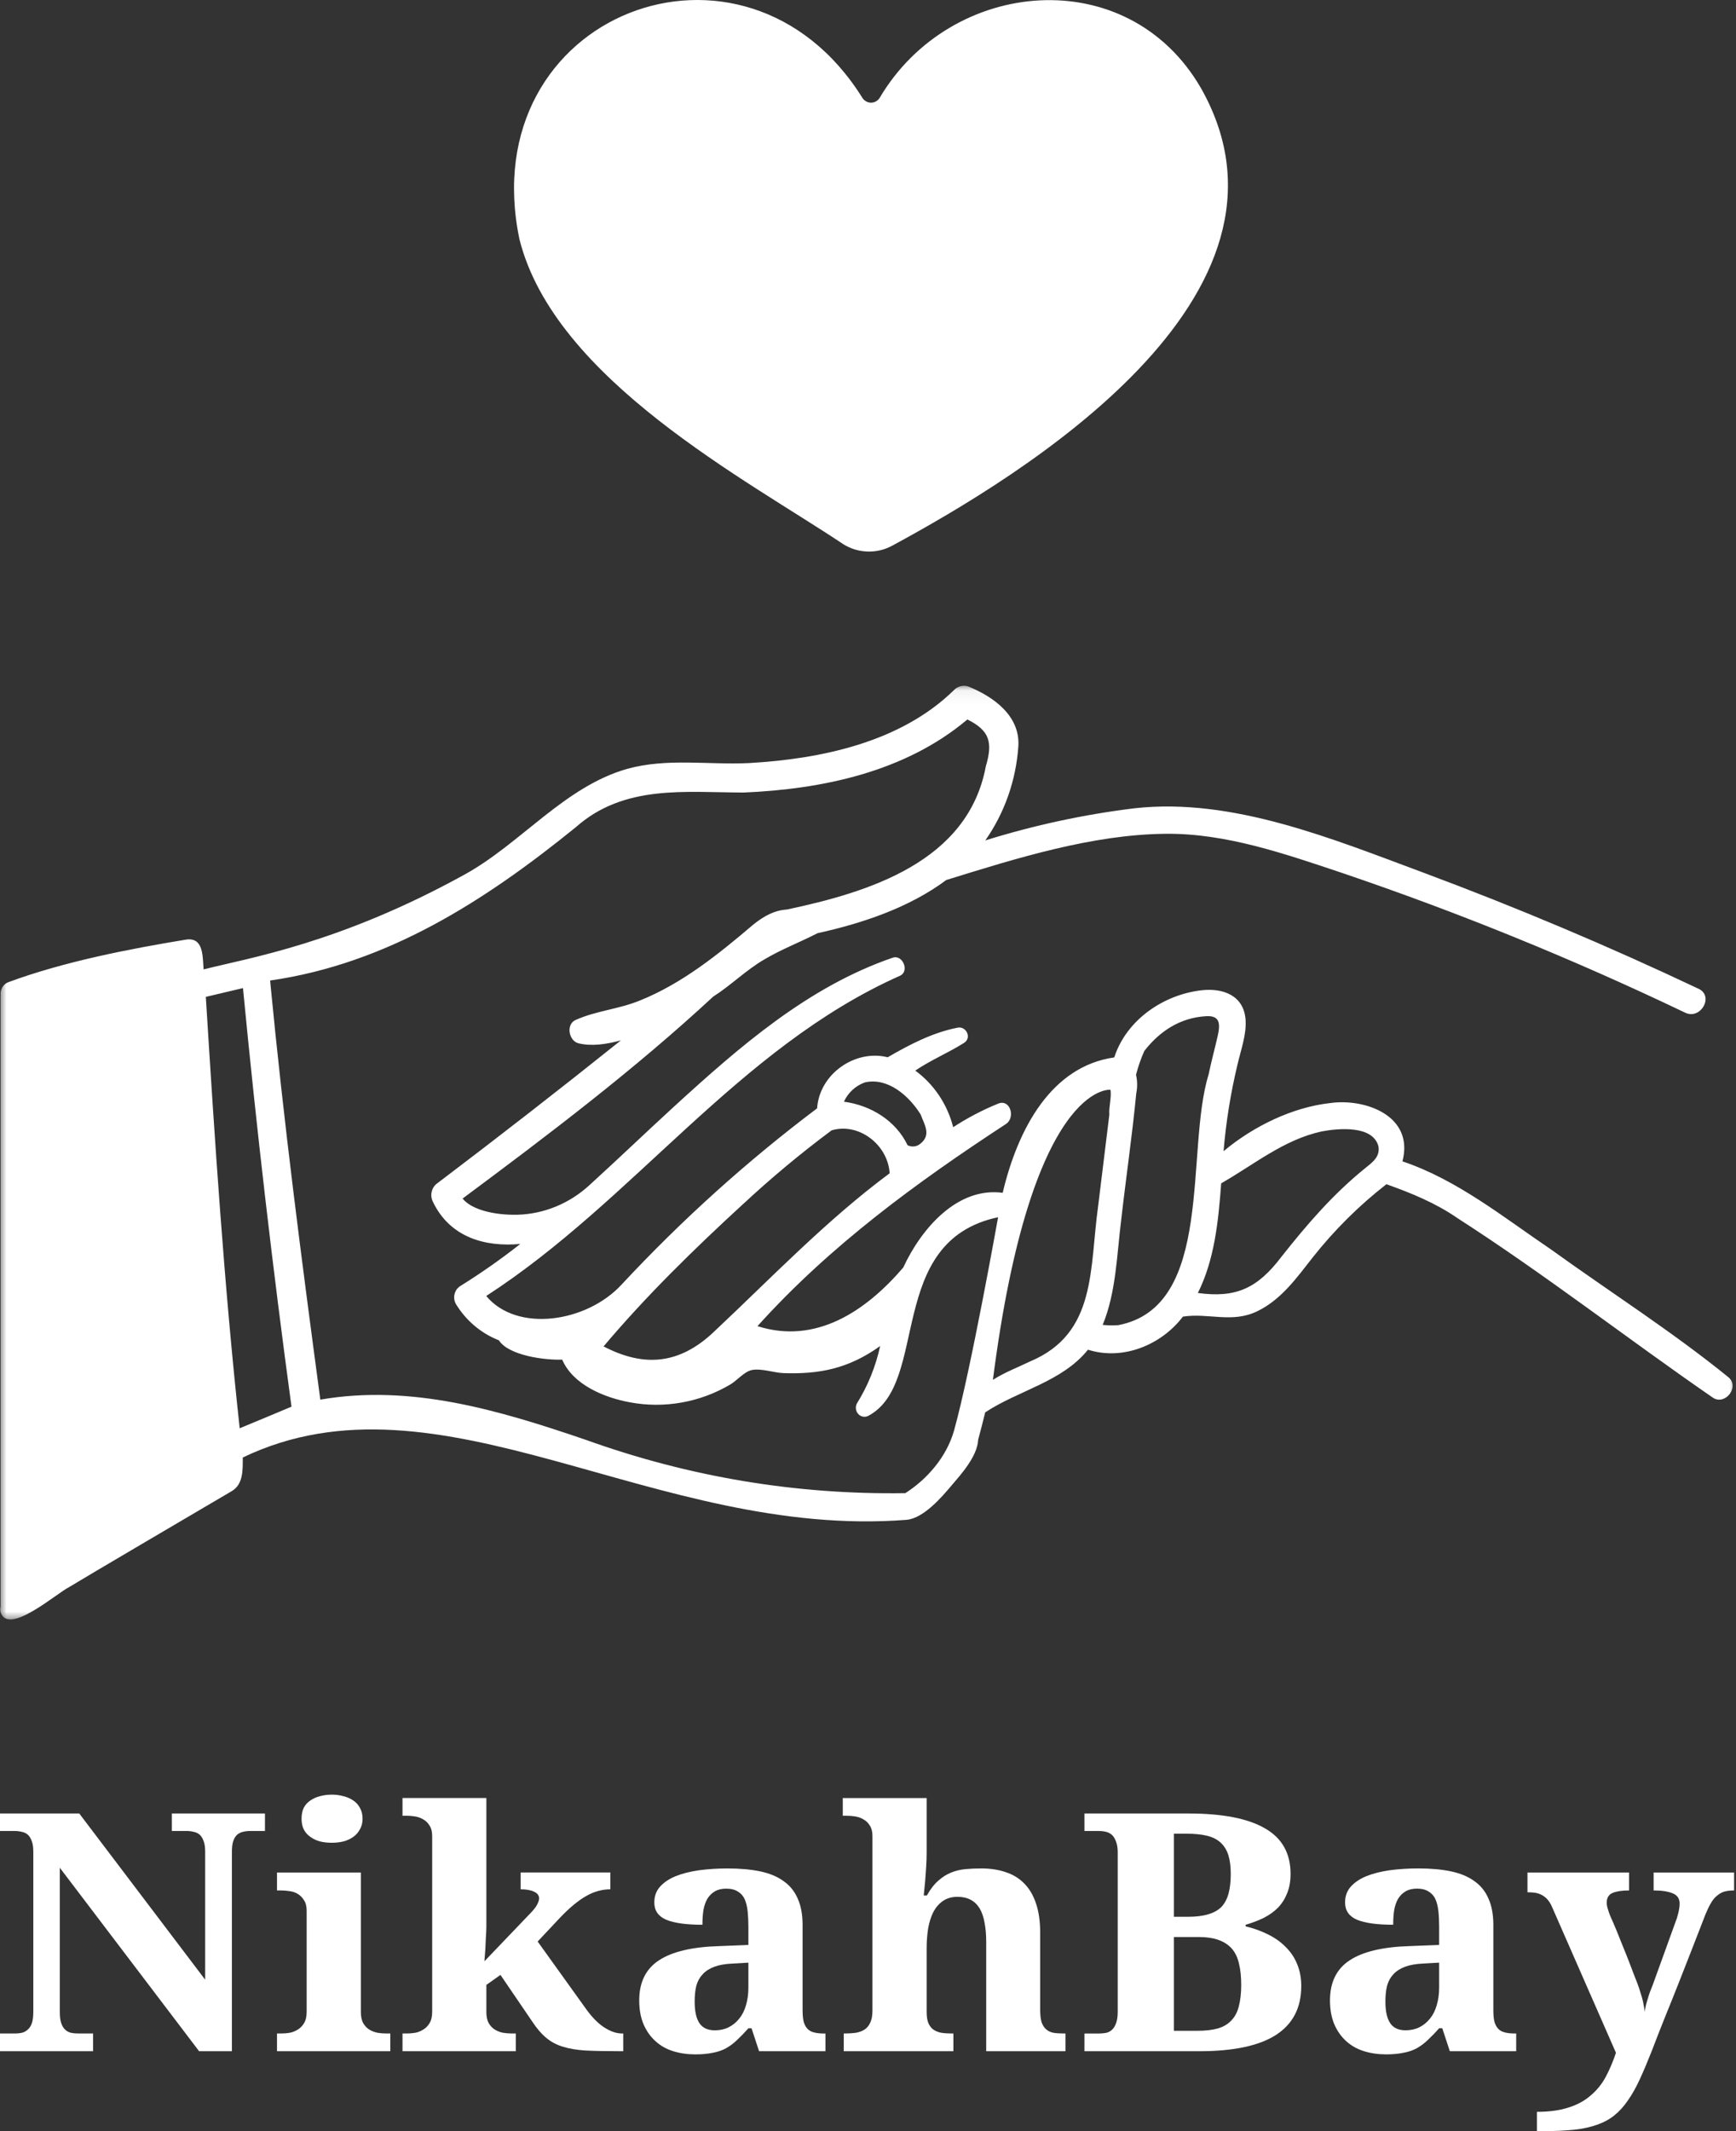 <svg width="132" height="162" viewBox="0 0 132 162" fill="none" xmlns="http://www.w3.org/2000/svg">
<rect x="0" y="0" width="132" height="162" fill="#333333" stroke="none"/>
<path d="M15.138 155.924L4.547 141.979V152.938C4.547 153.297 4.584 153.586 4.658 153.801C4.732 154.009 4.829 154.173 4.954 154.285C5.074 154.401 5.222 154.483 5.397 154.526C5.568 154.561 5.748 154.578 5.933 154.578H7.079V155.924H0V154.578H1.127C1.322 154.578 1.502 154.561 1.664 154.526C1.835 154.483 1.982 154.401 2.107 154.285C2.241 154.173 2.347 154.009 2.421 153.801C2.495 153.586 2.532 153.297 2.532 152.938V140.736C2.532 140.391 2.486 140.123 2.403 139.925C2.329 139.718 2.227 139.562 2.107 139.459C1.982 139.355 1.835 139.286 1.664 139.252C1.488 139.208 1.312 139.183 1.127 139.183H0V137.854H6.026L15.6 150.488V140.736C15.6 140.391 15.554 140.123 15.471 139.925C15.397 139.718 15.295 139.562 15.175 139.459C15.05 139.355 14.902 139.286 14.732 139.252C14.556 139.208 14.38 139.183 14.195 139.183H13.068V137.854H20.147V139.183H19.001C18.816 139.183 18.636 139.208 18.465 139.252C18.303 139.286 18.156 139.364 18.022 139.476C17.897 139.592 17.8 139.761 17.726 139.976C17.661 140.184 17.633 140.468 17.633 140.822V155.924H15.138Z" fill="white"/>
<path d="M22.929 138.25C22.929 137.931 22.985 137.655 23.096 137.422C23.216 137.193 23.382 137.008 23.595 136.87C23.803 136.723 24.043 136.611 24.316 136.542C24.598 136.464 24.907 136.421 25.24 136.421C25.545 136.421 25.84 136.464 26.127 136.542C26.409 136.611 26.654 136.723 26.866 136.87C27.074 137.008 27.241 137.193 27.365 137.422C27.499 137.655 27.569 137.931 27.569 138.25C27.569 138.561 27.499 138.833 27.365 139.062C27.241 139.295 27.074 139.484 26.866 139.631C26.654 139.782 26.409 139.899 26.127 139.976C25.84 140.045 25.545 140.08 25.24 140.08C24.907 140.08 24.598 140.045 24.316 139.976C24.043 139.899 23.803 139.782 23.595 139.631C23.382 139.484 23.216 139.295 23.096 139.062C22.985 138.833 22.929 138.561 22.929 138.25ZM21.377 154.578C21.585 154.578 21.802 154.561 22.024 154.526C22.245 154.483 22.449 154.401 22.634 154.285C22.828 154.172 22.989 154.009 23.114 153.801C23.248 153.586 23.317 153.297 23.317 152.938V145.241C23.317 144.908 23.248 144.645 23.114 144.447C22.989 144.24 22.828 144.08 22.634 143.963C22.449 143.851 22.236 143.782 22.005 143.756C21.783 143.722 21.571 143.704 21.377 143.704H21.062V142.341H27.439V152.938C27.439 153.297 27.499 153.586 27.624 153.801C27.744 154.009 27.901 154.172 28.086 154.285C28.28 154.401 28.493 154.483 28.715 154.526C28.946 154.561 29.163 154.578 29.362 154.578H29.676V155.924H21.062V154.578H21.377Z" fill="white"/>
<path d="M47.389 155.924H47.019C46.021 155.924 45.18 155.906 44.505 155.872C43.84 155.829 43.267 155.73 42.786 155.579C42.306 155.432 41.885 155.207 41.529 154.905C41.169 154.608 40.818 154.198 40.476 153.68L38.054 150.124L36.982 150.884V152.938C36.982 153.296 37.042 153.585 37.167 153.801C37.287 154.008 37.444 154.172 37.629 154.284C37.823 154.401 38.036 154.483 38.258 154.526C38.489 154.56 38.706 154.578 38.905 154.578H39.219V155.924H30.605V154.578H30.92C31.128 154.578 31.345 154.56 31.567 154.526C31.788 154.483 31.992 154.401 32.177 154.284C32.371 154.172 32.532 154.008 32.657 153.801C32.791 153.585 32.861 153.296 32.861 152.938V139.562C32.861 139.229 32.791 138.966 32.657 138.768C32.532 138.561 32.371 138.405 32.177 138.302C31.992 138.189 31.779 138.112 31.548 138.077C31.326 138.043 31.114 138.025 30.92 138.025H30.605V136.679H36.982V146.448C36.982 146.681 36.968 146.949 36.945 147.259C36.931 147.561 36.918 147.842 36.908 148.105C36.881 148.429 36.858 148.757 36.834 149.089L40.254 145.516C40.559 145.205 40.758 144.96 40.845 144.774C40.943 144.58 40.993 144.424 40.993 144.308C40.993 144.092 40.868 143.924 40.624 143.807C40.374 143.682 40.032 143.618 39.589 143.618V142.34H46.409V143.618C45.781 143.618 45.161 143.79 44.561 144.135C43.955 144.481 43.294 145.029 42.583 145.775L40.882 147.587L44.487 152.61C44.953 153.279 45.429 153.775 45.91 154.094C46.4 154.418 46.862 154.578 47.296 154.578H47.389V155.924Z" fill="white"/>
<path d="M52.82 152.163C52.82 152.888 52.94 153.436 53.189 153.803C53.434 154.161 53.822 154.338 54.354 154.338C54.733 154.338 55.079 154.265 55.389 154.114C55.708 153.954 55.98 153.734 56.202 153.458C56.433 153.173 56.609 152.832 56.72 152.439C56.84 152.038 56.905 151.589 56.905 151.093V149.195L55.685 149.264C55.139 149.289 54.687 149.367 54.317 149.505C53.947 149.643 53.651 149.833 53.43 150.075C53.208 150.308 53.046 150.593 52.949 150.938C52.861 151.283 52.82 151.693 52.82 152.163ZM55.223 143.568C54.876 143.568 54.585 143.637 54.354 143.775C54.118 143.913 53.929 144.103 53.781 144.345C53.642 144.586 53.545 144.875 53.485 145.208C53.434 145.544 53.411 145.911 53.411 146.312C52.191 146.312 51.272 146.187 50.657 145.932C50.052 145.669 49.752 145.233 49.752 144.621C49.752 144.15 49.89 143.753 50.177 143.43C50.472 143.098 50.87 142.826 51.378 142.619C51.896 142.411 52.487 142.265 53.153 142.17C53.827 142.079 54.557 142.032 55.334 142.032C56.281 142.032 57.108 142.109 57.81 142.256C58.522 142.407 59.113 142.653 59.585 142.998C60.065 143.335 60.421 143.775 60.657 144.327C60.902 144.871 61.026 145.535 61.026 146.329V152.785C61.026 153.13 61.05 153.419 61.1 153.648C61.16 153.881 61.253 154.062 61.378 154.2C61.498 154.338 61.664 154.437 61.877 154.493C62.099 154.554 62.357 154.58 62.653 154.58H62.764V155.926H57.718L57.145 154.183H56.905C56.609 154.519 56.322 154.813 56.054 155.063C55.796 155.317 55.509 155.529 55.204 155.701C54.908 155.865 54.566 155.978 54.188 156.047C53.818 156.124 53.379 156.167 52.875 156.167C52.27 156.167 51.711 156.085 51.193 155.926C50.676 155.766 50.223 155.512 49.844 155.166C49.46 154.821 49.16 154.398 48.938 153.889C48.716 153.371 48.605 152.763 48.605 152.06C48.605 150.679 49.109 149.661 50.121 149.005C51.129 148.349 52.653 147.995 54.687 147.935L56.905 147.848V146.45C56.905 146.036 56.886 145.652 56.849 145.294C56.812 144.94 56.738 144.634 56.627 144.379C56.517 144.129 56.341 143.93 56.11 143.792C55.888 143.646 55.592 143.568 55.223 143.568Z" fill="white"/>
<path d="M74.988 155.925V147.589C74.988 147.049 74.942 146.566 74.859 146.139C74.785 145.716 74.66 145.358 74.489 145.069C74.314 144.784 74.087 144.564 73.805 144.413C73.533 144.266 73.2 144.189 72.807 144.189C72.364 144.189 71.985 144.301 71.68 144.517C71.384 144.724 71.144 145.008 70.959 145.362C70.783 145.72 70.654 146.135 70.571 146.605C70.497 147.08 70.46 147.58 70.46 148.107V152.939C70.46 153.284 70.501 153.569 70.589 153.785C70.686 154.005 70.816 154.173 70.977 154.286C71.148 154.402 71.352 154.484 71.587 154.527C71.832 154.562 72.109 154.579 72.419 154.579H72.493V155.925H64.157V154.579H64.212C64.517 154.579 64.804 154.562 65.063 154.527C65.321 154.484 65.543 154.402 65.728 154.286C65.922 154.16 66.07 153.984 66.172 153.751C66.283 153.522 66.338 153.215 66.338 152.836V139.563C66.338 139.231 66.269 138.968 66.135 138.769C66.01 138.562 65.848 138.407 65.654 138.303C65.469 138.191 65.257 138.113 65.026 138.079C64.804 138.044 64.591 138.027 64.397 138.027H64.083V136.681H70.46V140.858C70.46 141.181 70.446 141.531 70.423 141.91C70.395 142.29 70.372 142.644 70.349 142.963C70.312 143.343 70.275 143.718 70.238 144.085H70.478C70.746 143.602 71.037 143.231 71.347 142.963C71.652 142.687 71.98 142.48 72.327 142.342C72.669 142.204 73.034 142.117 73.417 142.083C73.796 142.048 74.198 142.031 74.619 142.031C75.321 142.031 75.95 142.13 76.504 142.325C77.059 142.51 77.525 142.804 77.909 143.205C78.288 143.597 78.579 144.098 78.778 144.706C78.986 145.319 79.092 146.053 79.092 146.916V152.784C79.092 153.177 79.129 153.492 79.203 153.733C79.286 153.966 79.406 154.143 79.554 154.268C79.702 154.398 79.887 154.484 80.108 154.527C80.339 154.562 80.612 154.579 80.922 154.579H81.014V155.925H74.988Z" fill="white"/>
<path d="M98.13 142.446C98.13 143.011 98.042 143.499 97.871 143.913C97.71 144.327 97.483 144.69 97.188 145C96.892 145.303 96.531 145.561 96.115 145.777C95.695 145.984 95.228 146.166 94.711 146.312V146.433C95.339 146.584 95.912 146.791 96.43 147.054C96.947 147.309 97.391 147.624 97.76 148.004C98.139 148.375 98.431 148.806 98.629 149.298C98.837 149.794 98.944 150.351 98.944 150.972C98.944 152.629 98.297 153.872 97.003 154.7C95.709 155.52 93.773 155.926 91.199 155.926H82.456V154.58H83.565C83.759 154.58 83.944 154.562 84.12 154.528C84.291 154.485 84.438 154.403 84.563 154.286C84.683 154.174 84.785 154.01 84.859 153.803C84.942 153.587 84.988 153.298 84.988 152.94V140.806C84.988 140.474 84.942 140.202 84.859 139.995C84.785 139.779 84.683 139.611 84.563 139.495C84.438 139.382 84.291 139.3 84.12 139.253C83.944 139.21 83.759 139.184 83.565 139.184H82.456V137.855H90.367C92.941 137.855 94.877 138.23 96.171 138.977C97.474 139.715 98.13 140.871 98.13 142.446ZM89.258 154.373H91.051C91.652 154.373 92.165 154.316 92.585 154.2C93.015 154.075 93.361 153.872 93.62 153.596C93.888 153.32 94.082 152.966 94.193 152.526C94.313 152.077 94.378 151.533 94.378 150.886C94.378 150.265 94.323 149.73 94.212 149.281C94.11 148.824 93.934 148.444 93.676 148.142C93.417 147.844 93.075 147.62 92.659 147.469C92.252 147.322 91.735 147.244 91.106 147.244H89.258V154.373ZM89.258 145.708H90.293C90.922 145.708 91.444 145.648 91.864 145.518C92.294 145.393 92.631 145.203 92.881 144.949C93.126 144.686 93.306 144.345 93.417 143.93C93.528 143.516 93.583 143.024 93.583 142.446C93.583 141.872 93.519 141.393 93.398 141.014C93.274 140.625 93.075 140.306 92.807 140.064C92.548 139.823 92.202 139.65 91.772 139.546C91.351 139.443 90.838 139.391 90.238 139.391H89.258V145.708Z" fill="white"/>
<path d="M105.342 152.162C105.342 152.887 105.462 153.435 105.712 153.801C105.957 154.16 106.345 154.336 106.876 154.336C107.255 154.336 107.602 154.263 107.911 154.112C108.23 153.952 108.503 153.732 108.725 153.456C108.956 153.171 109.131 152.831 109.242 152.438C109.362 152.037 109.427 151.588 109.427 151.092V149.193L108.207 149.262C107.662 149.288 107.209 149.366 106.839 149.504C106.47 149.642 106.174 149.832 105.952 150.073C105.73 150.306 105.569 150.591 105.472 150.936C105.384 151.281 105.342 151.691 105.342 152.162ZM107.745 143.566C107.399 143.566 107.107 143.635 106.876 143.774C106.641 143.912 106.451 144.101 106.303 144.343C106.165 144.585 106.068 144.874 106.008 145.206C105.957 145.543 105.934 145.909 105.934 146.311C104.714 146.311 103.794 146.186 103.18 145.931C102.574 145.668 102.274 145.232 102.274 144.619C102.274 144.149 102.413 143.752 102.699 143.428C102.995 143.096 103.392 142.824 103.9 142.617C104.418 142.41 105.01 142.263 105.675 142.168C106.35 142.078 107.08 142.03 107.856 142.03C108.803 142.03 109.63 142.108 110.333 142.255C111.044 142.406 111.636 142.652 112.107 142.997C112.588 143.333 112.944 143.774 113.179 144.326C113.424 144.869 113.549 145.534 113.549 146.328V152.783C113.549 153.128 113.572 153.417 113.623 153.646C113.683 153.879 113.775 154.06 113.9 154.198C114.02 154.336 114.187 154.436 114.399 154.492C114.621 154.552 114.88 154.578 115.176 154.578H115.286V155.924H110.24L109.667 154.181H109.427C109.131 154.518 108.845 154.811 108.577 155.061C108.318 155.316 108.032 155.527 107.727 155.7C107.431 155.864 107.089 155.976 106.71 156.045C106.34 156.123 105.901 156.166 105.398 156.166C104.792 156.166 104.233 156.084 103.716 155.924C103.198 155.765 102.745 155.51 102.366 155.165C101.983 154.82 101.682 154.397 101.461 153.888C101.239 153.37 101.128 152.761 101.128 152.058C101.128 150.677 101.632 149.659 102.644 149.003C103.651 148.347 105.176 147.993 107.209 147.933L109.427 147.847V146.449C109.427 146.035 109.409 145.65 109.372 145.292C109.335 144.939 109.261 144.632 109.15 144.378C109.039 144.127 108.863 143.929 108.632 143.791C108.411 143.644 108.115 143.566 107.745 143.566Z" fill="white"/>
<path d="M131.855 142.341V143.704C131.568 143.704 131.323 143.735 131.115 143.791C130.917 143.851 130.732 143.955 130.561 144.101C130.385 144.239 130.233 144.425 130.099 144.654C129.96 144.887 129.821 145.18 129.674 145.534C129.35 146.375 129.017 147.234 128.675 148.106C128.329 148.981 127.982 149.862 127.64 150.746C127.294 151.622 126.943 152.498 126.587 153.37C126.24 154.233 125.908 155.087 125.589 155.924C125.265 156.74 124.965 157.452 124.683 158.064C124.397 158.686 124.096 159.221 123.777 159.67C123.468 160.127 123.121 160.507 122.742 160.809C122.373 161.106 121.934 161.344 121.43 161.516C120.922 161.698 120.339 161.827 119.674 161.896C119.009 161.965 118.223 162 117.327 162H116.864V160.533C117.812 160.533 118.611 160.42 119.267 160.205C119.933 159.997 120.492 159.691 120.949 159.29C121.416 158.897 121.8 158.427 122.095 157.875C122.391 157.322 122.65 156.71 122.872 156.045L117.992 144.913C117.881 144.671 117.756 144.481 117.622 144.343C117.484 144.205 117.345 144.101 117.197 144.032C117.049 143.955 116.883 143.903 116.698 143.877C116.522 143.855 116.338 143.842 116.144 143.842V142.341H123.87V143.704C123.338 143.704 122.918 143.769 122.613 143.894C122.317 144.024 122.169 144.27 122.169 144.636C122.169 144.774 122.197 144.943 122.262 145.137C122.322 145.335 122.377 145.495 122.428 145.62C122.585 145.965 122.751 146.354 122.927 146.777C123.098 147.191 123.264 147.605 123.426 148.019C123.597 148.433 123.759 148.839 123.907 149.227C124.055 149.607 124.184 149.948 124.295 150.246C124.429 150.569 124.54 150.863 124.628 151.126C124.711 151.381 124.785 151.618 124.849 151.834C124.909 152.041 124.951 152.239 124.979 152.42C125.016 152.593 125.043 152.766 125.071 152.938C125.08 152.766 125.113 152.576 125.164 152.369C125.224 152.153 125.284 151.946 125.348 151.747C125.409 151.553 125.469 151.381 125.533 151.23C125.593 151.083 125.635 150.971 125.663 150.902L127.456 145.948C127.493 145.87 127.52 145.771 127.548 145.655C127.585 145.542 127.613 145.426 127.64 145.309C127.664 145.197 127.682 145.085 127.696 144.982C127.705 144.878 127.714 144.787 127.714 144.705C127.714 144.326 127.539 144.067 127.197 143.929C126.85 143.782 126.365 143.704 125.737 143.704V142.341H131.855Z" fill="white"/>
<path d="M65.58 7.451C56.653 -6.895 35.911 0.998 39.497 18.186C42.17 28.858 56.84 36.496 64.135 41.377C64.706 41.725 65.321 41.909 65.981 41.926C66.641 41.944 67.263 41.793 67.849 41.477C77.635 36.181 100.227 22.536 91.339 6.736C85.778 -2.947 72.276 -1.706 66.88 7.451C66.806 7.561 66.712 7.647 66.596 7.711C66.482 7.771 66.359 7.804 66.231 7.804C66.102 7.804 65.979 7.771 65.865 7.711C65.748 7.647 65.654 7.561 65.58 7.451Z" fill="white"/>
<mask id="mask0_658_84" style="mask-type:luminance" maskUnits="userSpaceOnUse" x="0" y="52" width="132" height="72">
<path d="M0 52.056H132V123.258H0V52.056Z" fill="white"/>
</mask>
<g mask="url(#mask0_658_84)">
<path d="M117.952 94.992C114.317 92.533 110.811 89.686 106.637 88.281C107.552 84.813 103.789 83.476 101.152 83.85C98.329 84.156 95.331 85.586 93.036 87.51C93.222 85.275 93.578 83.074 94.101 80.9C94.349 79.813 94.79 78.649 94.709 77.513C94.575 75.653 92.976 75.106 91.41 75.272C88.517 75.581 85.656 77.499 84.724 80.381C79.939 81.059 77.395 85.799 76.241 90.672C72.805 90.214 70.069 93.36 68.678 96.356C65.819 99.687 62.027 102.218 57.596 100.809C63.112 94.685 69.729 89.859 76.52 85.423C77.214 84.92 76.814 83.529 75.901 83.892C74.706 84.378 73.565 84.976 72.478 85.684C72.255 84.813 71.894 84.006 71.4 83.268C70.903 82.529 70.302 81.9 69.593 81.382C70.792 80.573 72.073 80.049 73.29 79.285C73.919 78.906 73.478 77.99 72.816 78.119C70.921 78.488 69.174 79.397 67.496 80.37C65.058 79.748 62.311 81.604 62.13 84.252C56.797 88.267 51.842 92.734 47.261 97.651C44.617 100.521 39.319 101.332 36.971 98.516C48.205 91.247 56.11 79.661 68.429 74.174C69.177 73.842 68.644 72.537 67.875 72.802C61.45 75.01 56.24 79.556 51.231 84.137C49.093 86.096 46.983 88.12 44.827 90.083C44.073 90.777 43.227 91.32 42.292 91.708C41.355 92.096 40.384 92.306 39.378 92.339C37.548 92.385 35.834 91.941 35.174 91.109C41.684 86.273 48.236 81.314 54.231 75.758C55.585 74.898 56.73 73.736 58.115 72.935C59.405 72.163 60.828 71.628 62.159 70.939C65.577 70.186 69.127 68.999 71.953 66.895C77.265 65.248 83.039 63.434 88.625 63.382C93.217 63.331 97.727 64.913 102.056 66.36C110.948 69.377 119.643 72.918 128.141 76.983C129.316 77.539 130.345 75.728 129.161 75.167C122.316 71.927 115.346 68.987 108.254 66.344C101.347 63.782 93.723 60.61 86.267 61.442C82.417 61.912 78.635 62.728 74.919 63.885C75.65 62.84 76.23 61.711 76.657 60.498C77.082 59.285 77.341 58.032 77.431 56.745C77.59 54.393 75.496 52.935 73.608 52.178C73.413 52.119 73.216 52.117 73.02 52.17C72.823 52.224 72.655 52.327 72.514 52.479C68.454 56.443 62.398 57.691 56.987 58.004C53.864 58.161 50.742 57.6 47.681 58.448C42.899 59.818 39.619 64.112 35.331 66.477C25.815 71.729 18.909 72.816 15.482 73.69C15.399 72.696 15.489 71.254 14.178 71.42C9.798 72.138 4.865 73.101 0.678 74.646C0.47 74.713 0.309 74.842 0.19 75.031C0.072 75.221 0.025 75.429 0.051 75.653H0.045V122.132C0.011 122.272 0.011 122.415 0.045 122.555C0.615 124.376 4.302 121.117 5.259 120.643C6.474 119.897 14.854 114.977 17.565 113.383C18.511 112.872 18.457 111.745 18.46 110.794C33.468 103.595 49.73 117.046 68.957 115.529C70.252 115.396 71.63 113.776 72.346 112.93C73.051 112.098 74.317 110.719 74.377 109.44C74.563 108.751 74.74 108.059 74.912 107.363C77.429 105.694 80.764 105.046 82.726 102.599C85.343 103.438 88.283 102.267 89.945 100.084C91.897 99.785 93.683 100.61 95.606 99.673C97.423 98.792 98.579 97.156 99.812 95.588C101.465 93.498 103.335 91.642 105.418 90.02C107.313 90.693 109.163 91.448 110.84 92.61C117.491 96.885 123.768 101.784 130.273 106.266C131.183 106.83 132.291 105.441 131.434 104.7C127.132 101.209 122.437 98.224 117.952 94.992ZM65.774 82.277C67.526 81.889 69.125 83.31 70.004 84.719C70.284 85.49 70.832 86.266 69.986 86.937C69.848 87.054 69.691 87.124 69.514 87.145C69.338 87.166 69.168 87.136 69.009 87.054C68.116 85.196 66.235 84.023 64.168 83.747C64.329 83.399 64.55 83.097 64.828 82.842C65.107 82.588 65.423 82.401 65.774 82.277ZM56.49 91.542C58.64 89.541 60.888 87.669 63.235 85.923C65.3 85.313 67.512 87.012 67.646 89.188C62.823 92.766 58.647 97.144 54.267 101.255C51.679 103.7 48.997 103.967 45.894 102.349C49.147 98.488 52.806 94.921 56.488 91.542H56.49ZM18.225 108.571C17.037 97.668 16.332 86.725 15.65 75.779L18.475 75.111C19.497 85.743 20.728 96.349 22.164 106.93C20.853 107.482 19.54 108.029 18.225 108.571ZM72.541 108.751C71.973 110.749 70.512 112.43 68.837 113.505C60.504 113.629 52.397 112.273 44.52 109.443C37.895 107.18 31.237 105.205 24.356 106.395C22.918 95.662 21.571 85.317 20.538 74.536C29.434 73.257 36.843 68.51 43.796 62.87C47.464 59.624 52.093 60.236 56.547 60.246C62.51 59.991 68.81 58.691 73.556 54.692C75.248 55.532 75.503 56.427 74.957 58.259C73.601 65.53 66.025 67.826 59.833 69.139C58.895 69.197 58.119 69.611 57.276 70.284C54.614 72.549 51.853 74.779 48.61 76.074C47.035 76.714 45.283 76.845 43.758 77.539C43.015 77.878 43.252 79.124 43.981 79.306C44.995 79.556 46.14 79.376 47.214 79.084C42.617 82.763 37.975 86.374 33.286 89.922C33.174 89.994 33.078 90.088 32.998 90.2C32.919 90.312 32.864 90.434 32.83 90.569C32.796 90.703 32.787 90.838 32.803 90.976C32.819 91.114 32.859 91.245 32.922 91.366C34.219 94.066 36.888 94.805 39.561 94.561C38.094 95.716 36.572 96.782 34.995 97.763C34.888 97.831 34.798 97.918 34.722 98.02C34.649 98.126 34.597 98.24 34.564 98.367C34.532 98.49 34.526 98.619 34.541 98.747C34.557 98.876 34.595 98.998 34.655 99.11C35.042 99.745 35.514 100.302 36.076 100.776C36.637 101.251 37.257 101.62 37.932 101.884C38.68 103.055 41.467 103.406 42.746 103.352C43.574 105.275 45.963 106.243 47.88 106.596C49.196 106.844 50.513 106.848 51.831 106.615C53.148 106.381 54.39 105.92 55.551 105.231C56.052 104.927 56.593 104.268 57.162 104.147C57.851 103.997 58.839 104.348 59.553 104.378C62.28 104.474 64.508 104.053 66.924 102.321C66.582 103.885 65.993 105.341 65.154 106.689C65.085 106.823 65.063 106.963 65.083 107.112C65.103 107.262 65.166 107.391 65.269 107.498C65.371 107.606 65.494 107.669 65.638 107.69C65.781 107.713 65.917 107.687 66.045 107.615C70.72 105.105 67.291 94.363 75.892 92.528C75.89 92.528 73.814 104.203 72.541 108.751ZM78.323 103.492C77.474 103.908 76.402 104.312 75.498 104.89C78.406 82.188 84.433 82.84 84.433 82.84C84.538 83.378 84.296 84.17 84.35 84.736C84.068 87.038 83.786 89.34 83.504 91.642C82.829 96.436 83.417 101.356 78.323 103.492ZM85.028 100.734C84.632 100.762 84.238 100.755 83.844 100.713C84.867 98.243 84.92 95.382 85.251 92.745C85.614 89.534 86.09 86.323 86.397 83.109C86.493 82.639 86.486 82.169 86.379 81.702C86.54 81.078 86.75 80.475 87.012 79.888C88.166 78.399 89.734 77.35 91.728 77.247C92.763 77.191 92.801 77.827 92.589 78.752C92.365 79.734 92.099 80.706 91.895 81.692C90.106 87.463 92.376 99.329 85.028 100.734ZM103.798 88.805C101.358 90.782 99.394 93.056 97.439 95.531C95.622 97.932 93.976 98.687 91.081 98.287C92.341 95.779 92.642 92.855 92.855 89.952C95.367 88.52 97.626 86.629 100.505 86.005C101.751 85.771 104.389 85.516 104.812 87.141C104.953 87.949 104.331 88.372 103.798 88.805Z" fill="white"/>
</g>
</svg>
